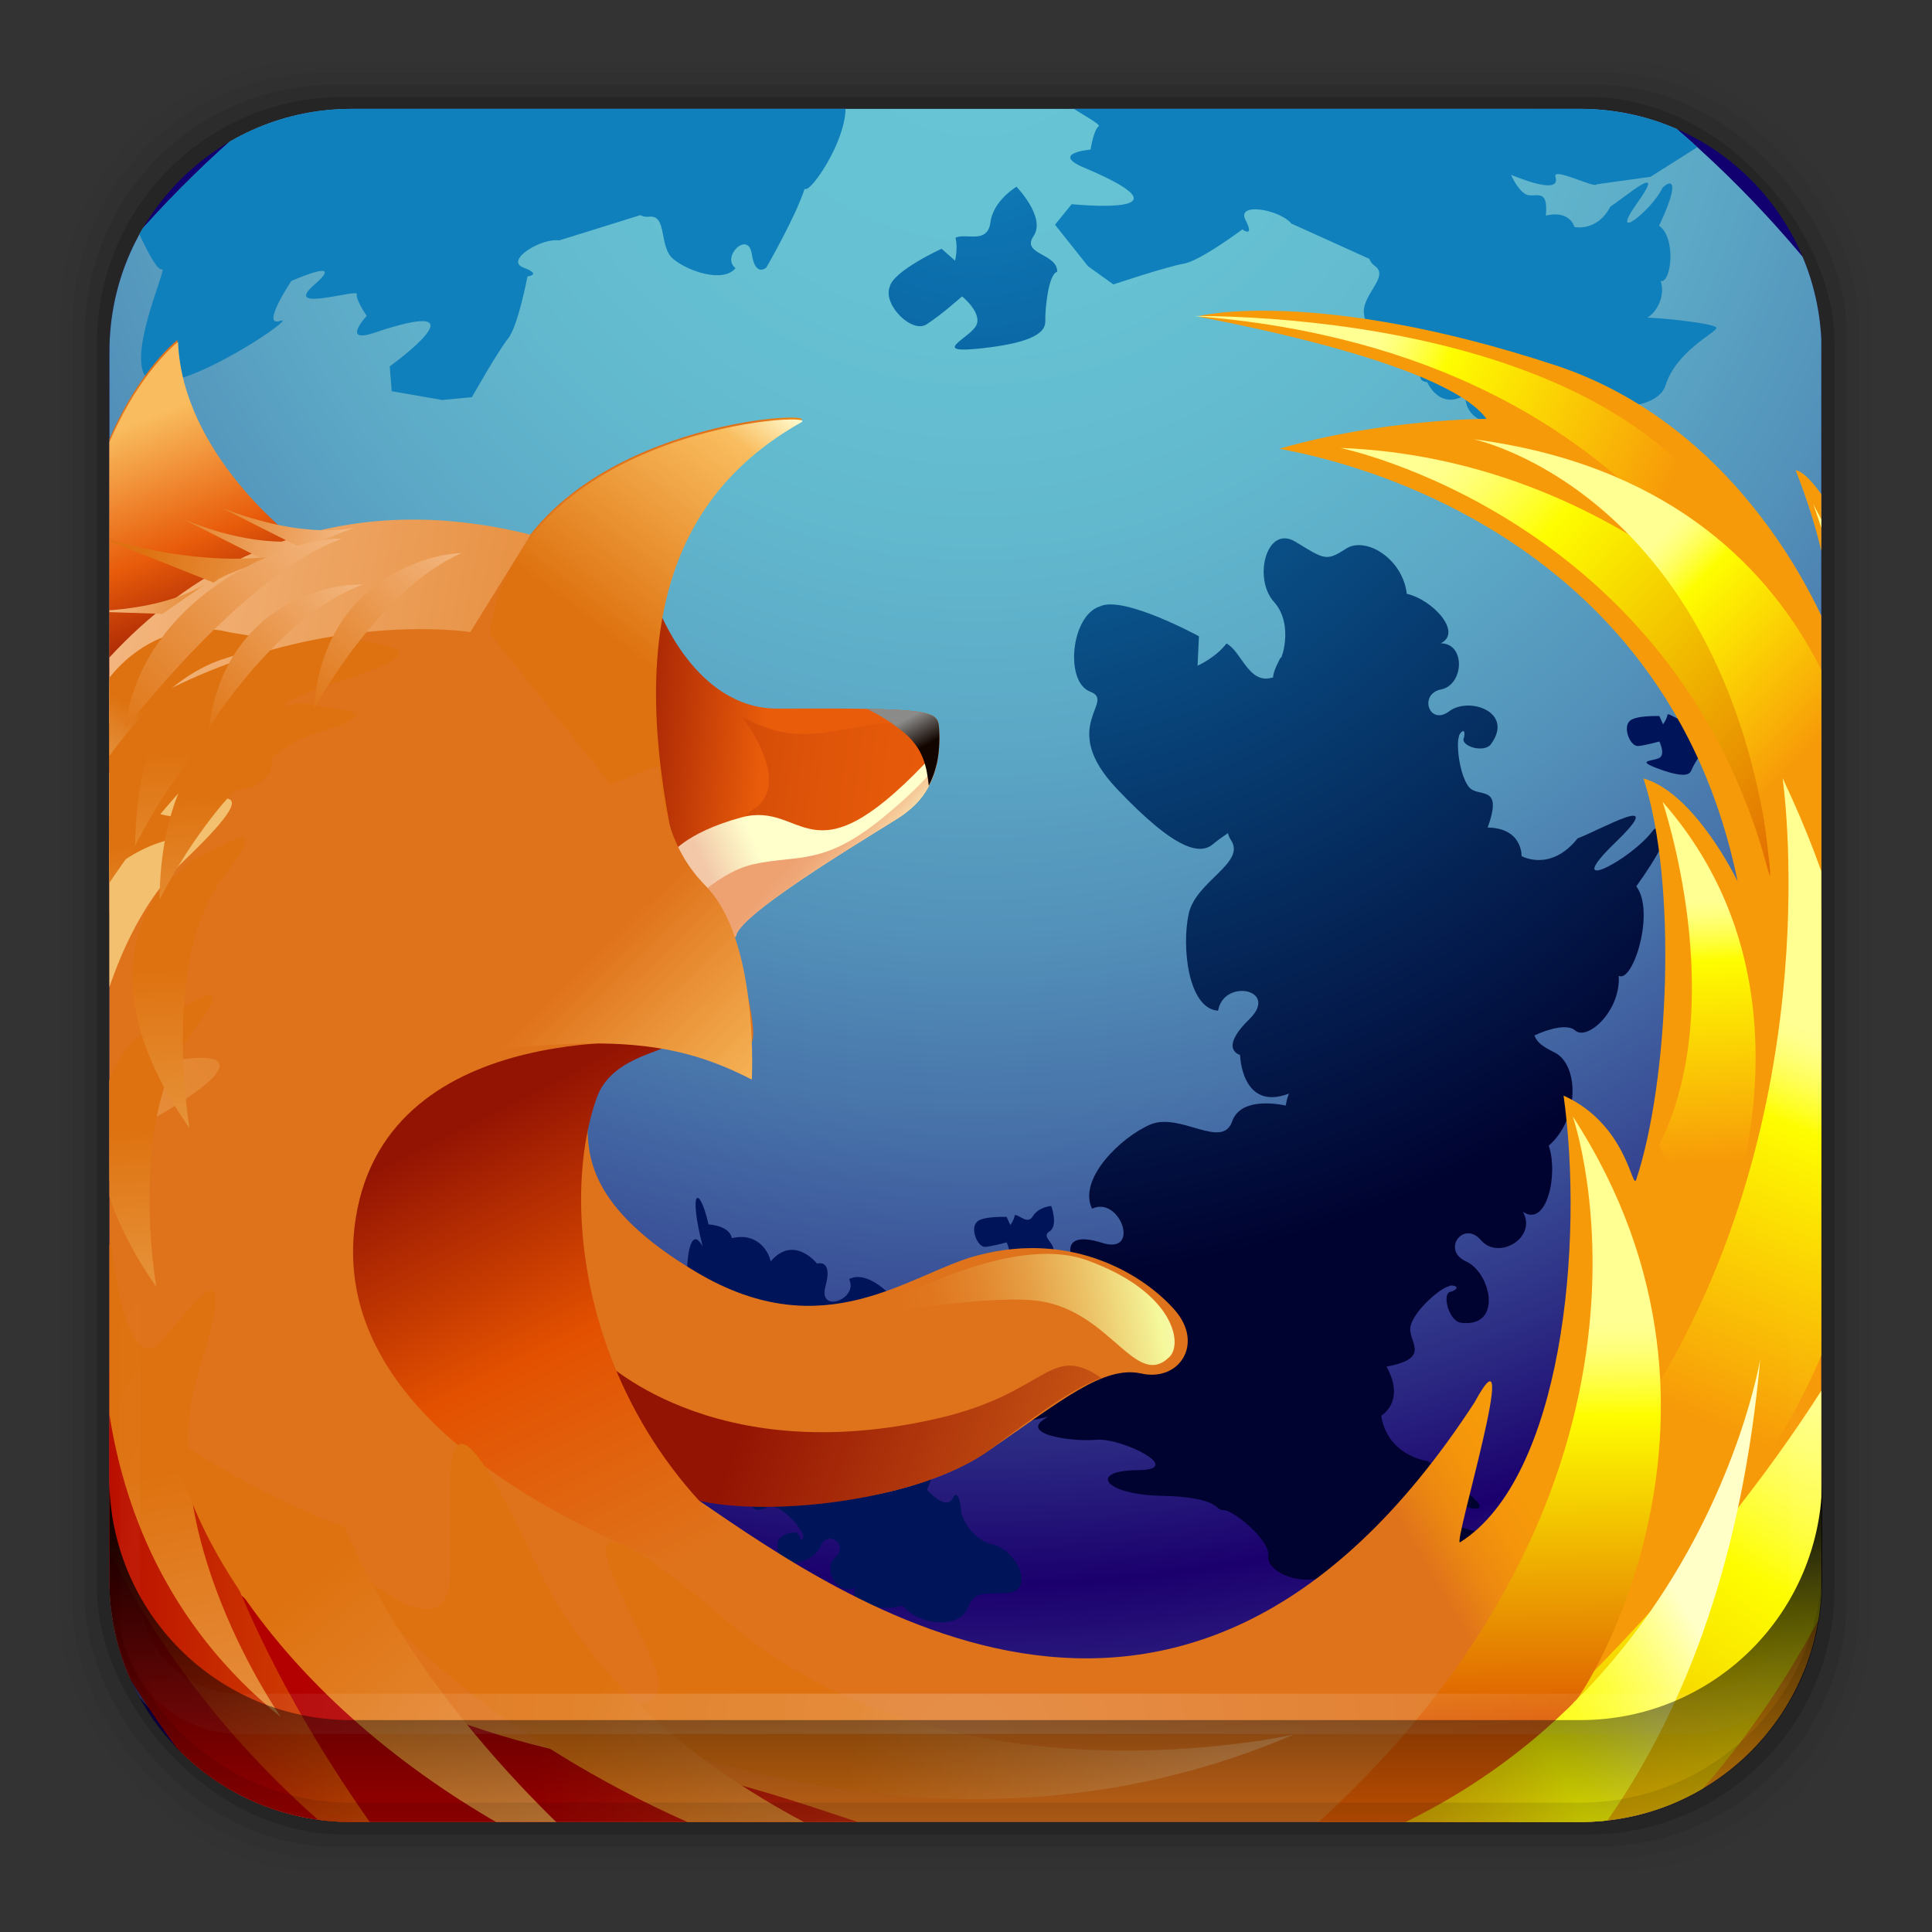<?xml version="1.0" encoding="UTF-8" standalone="no"?>
<svg
   xmlns:dc="http://purl.org/dc/elements/1.1/"
   xmlns:cc="http://creativecommons.org/ns#"
   xmlns:rdf="http://www.w3.org/1999/02/22-rdf-syntax-ns#"
   xmlns:svg="http://www.w3.org/2000/svg"
   xmlns="http://www.w3.org/2000/svg"
   xmlns:xlink="http://www.w3.org/1999/xlink"
   xmlns:sodipodi="http://sodipodi.sourceforge.net/DTD/sodipodi-0.dtd"
   xmlns:inkscape="http://www.inkscape.org/namespaces/inkscape"
   height="96"
   width="96"
   id="svg2"
   version="1.1"
   inkscape:version="0.91 r13725"
   sodipodi:docname="firefox.svg">
  <rect width="100%" height="100%" fill="#333333" stroke="none"/>
  <sodipodi:namedview
     pagecolor="#ffffff"
     bordercolor="#666666"
     borderopacity="1"
     objecttolerance="10"
     gridtolerance="10"
     guidetolerance="10"
     inkscape:pageopacity="0"
     inkscape:pageshadow="2"
     inkscape:window-width="640"
     inkscape:window-height="480"
     id="namedview428"
     showgrid="false"
     inkscape:zoom="1.2291667"
     inkscape:cx="-141.69145"
     inkscape:cy="140.30597"
     inkscape:current-layer="g280" />
  <defs
     id="defs4">
    <linearGradient
       inkscape:collect="always"
       id="linearGradient9704">
      <stop
         style="stop-color:#000000;stop-opacity:1;"
         offset="0"
         id="stop9706" />
      <stop
         style="stop-color:#000000;stop-opacity:0;"
         offset="1"
         id="stop9708" />
    </linearGradient>
    <clipPath
       id="XMLID_68_">
      <use
         xlink:href="#XMLID_8_"
         height="127.22"
         width="132.72"
         id="use7" />
    </clipPath>
    <radialGradient
       cy="90.17"
       r="42"
       gradientUnits="userSpaceOnUse"
       id="radialGradient14954"
       cx="48"
       gradientTransform="matrix(1.157 0 0 0.996 -33.405 960.54)">
      <stop
         stop-color="#fff"
         id="stop10" />
      <stop
         stop-color="#fff"
         stop-opacity="0"
         offset="1"
         id="stop12" />
    </radialGradient>
    <radialGradient
       cy="14.165"
       r="52.24"
       gradientUnits="userSpaceOnUse"
       id="radialGradient16501"
       cx="64.55"
       gradientTransform="matrix(0.938 0 0 0.94 -12.08 948.48)">
      <stop
         stop-color="#0f80bc"
         id="stop15" />
      <stop
         stop-color="#0a5f9e"
         offset="0.338"
         id="stop17" />
      <stop
         stop-color="#00145a"
         offset="1"
         id="stop19" />
    </radialGradient>
    <radialGradient
       cy="14.173"
       r="52.23"
       xlink:href="#radialGradient16501"
       gradientUnits="userSpaceOnUse"
       id="radialGradient16504"
       cx="64.55"
       gradientTransform="matrix(0.938 0 0 0.94 -12.08 948.48)" />
    <radialGradient
       cy="19.12"
       r="57.38"
       gradientUnits="userSpaceOnUse"
       id="radialGradient16507"
       cx="65.41"
       gradientTransform="matrix(0.938 0 0 0.94 -12.08 948.48)">
      <stop
         stop-color="#0f80bc"
         id="stop23" />
      <stop
         stop-color="#0b629b"
         offset="0.264"
         id="stop25" />
      <stop
         stop-color="#031747"
         offset="0.844"
         id="stop27" />
      <stop
         stop-color="#00022f"
         offset="1"
         id="stop29" />
    </radialGradient>
    <radialGradient
       cy="14.175"
       r="52.23"
       xlink:href="#radialGradient16501"
       gradientUnits="userSpaceOnUse"
       id="radialGradient16521"
       cx="64.55"
       gradientTransform="matrix(0.938 0 0 0.94 -12.08 948.48)" />
    <linearGradient
       x1="76.37"
       x2="93.23"
       xlink:href="#radialGradient16501"
       y1="16.592"
       y2="18.03"
       gradientUnits="userSpaceOnUse"
       id="linearGradient16525" />
    <linearGradient
       x1="38.492"
       x2="29.17"
       xlink:href="#radialGradient16501"
       y1="19.15"
       y2="32.832"
       gradientUnits="userSpaceOnUse"
       id="linearGradient16527" />
    <radialGradient
       cy="14.176"
       r="52.23"
       xlink:href="#radialGradient16501"
       gradientUnits="userSpaceOnUse"
       id="radialGradient16529"
       cx="64.55" />
    <radialGradient
       cy="14.172"
       r="52.24"
       xlink:href="#radialGradient16501"
       gradientUnits="userSpaceOnUse"
       id="radialGradient16531"
       cx="64.55" />
    <radialGradient
       cy="7.227"
       r="104.22"
       gradientUnits="userSpaceOnUse"
       id="radialGradient16533"
       cx="64.57">
      <stop
         stop-color="#67c5d5"
         id="stop37" />
      <stop
         stop-color="#66c2d3"
         offset="0.16"
         id="stop39" />
      <stop
         stop-color="#62b9ce"
         offset="0.28"
         id="stop41" />
      <stop
         stop-color="#5ca8c6"
         offset="0.385"
         id="stop43" />
      <stop
         stop-color="#5392ba"
         offset="0.483"
         id="stop45" />
      <stop
         stop-color="#4874aa"
         offset="0.576"
         id="stop47" />
      <stop
         stop-color="#3a5097"
         offset="0.665"
         id="stop49" />
      <stop
         stop-color="#2a2781"
         offset="0.749"
         id="stop51" />
      <stop
         stop-color="#1b006d"
         offset="0.815"
         id="stop53" />
      <stop
         stop-color="#596aad"
         offset="1"
         id="stop55" />
    </radialGradient>
    <clipPath
       clipPathUnits="userSpaceOnUse"
       id="clipPath16571">
      <path
         d="m17.469 961.77c-6.668 0-12.031 5.394-12.031 12.062v61.031c0 6.668 5.363 12.031 12.031 12.031h61.031c6.454 0 11.671-5.037 12-11.406v-62.281c-0.321-6.377-5.54-11.438-12-11.438h-61.031z"
         id="path58" />
    </clipPath>
    <linearGradient
       x1="54.24"
       x2="102.91"
       y1="93.58"
       y2="100.18"
       gradientUnits="userSpaceOnUse"
       id="linearGradient16577"
       gradientTransform="matrix(0.995 0.099 -0.099 0.995 10.384 -6.075)">
      <stop
         stop-color="#de7210"
         offset="0.056"
         id="stop61" />
      <stop
         stop-color="#f6c08f"
         offset="1"
         id="stop63" />
    </linearGradient>
    <linearGradient
       x1="39.01"
       x2="95.52"
       xlink:href="#linearGradient16577"
       y1="89.89"
       y2="107.65"
       gradientUnits="userSpaceOnUse"
       id="linearGradient16579"
       gradientTransform="matrix(0.99 0.145 -0.145 0.99 14.283 -5.835)" />
    <linearGradient
       x1="-601.47"
       x2="-574.6"
       xlink:href="#linearGradient16577"
       y1="628.96"
       y2="680.4"
       gradientUnits="userSpaceOnUse"
       id="linearGradient16581"
       gradientTransform="matrix(0.984 -0.18 0.18 0.984 500.95 -643.73)" />
    <linearGradient
       x1="88.33"
       x2="117.26"
       y1="117.37"
       y2="72.74"
       gradientUnits="userSpaceOnUse"
       id="linearGradient16583">
      <stop
         stop-color="#de5c01"
         id="stop68" />
      <stop
         stop-color="#fefd00"
         offset="0.736"
         id="stop70" />
      <stop
         stop-color="#fefe26"
         offset="0.778"
         id="stop72" />
      <stop
         stop-color="#fffe54"
         offset="0.837"
         id="stop74" />
      <stop
         stop-color="#ffff76"
         offset="0.889"
         id="stop76" />
      <stop
         stop-color="#ffff8b"
         offset="0.932"
         id="stop78" />
      <stop
         stop-color="#ffff92"
         offset="0.961"
         id="stop80" />
    </linearGradient>
    <linearGradient
       x1="105.16"
       x2="86.21"
       y1="22.738"
       y2="14.417"
       gradientUnits="userSpaceOnUse"
       id="linearGradient16585">
      <stop
         stop-color="#f79a09"
         id="stop83" />
      <stop
         stop-color="#fefd00"
         offset="0.736"
         id="stop85" />
      <stop
         stop-color="#fefe26"
         offset="0.778"
         id="stop87" />
      <stop
         stop-color="#fffe54"
         offset="0.837"
         id="stop89" />
      <stop
         stop-color="#ffff76"
         offset="0.889"
         id="stop91" />
      <stop
         stop-color="#ffff8b"
         offset="0.932"
         id="stop93" />
      <stop
         stop-color="#ffff92"
         offset="0.961"
         id="stop95" />
    </linearGradient>
    <linearGradient
       x1="117.88"
       x2="91.36"
       xlink:href="#linearGradient16583"
       y1="41.729"
       y2="17.11"
       gradientUnits="userSpaceOnUse"
       id="linearGradient16587" />
    <linearGradient
       x1="1.14"
       x2="-9.966"
       xlink:href="#linearGradient16585"
       y1="145.45"
       y2="133.96"
       gradientUnits="userSpaceOnUse"
       id="linearGradient16589"
       gradientTransform="matrix(1 -0.028 0.028 1 104.78 -104.62)" />
    <linearGradient
       x1="113.44"
       x2="119.69"
       xlink:href="#linearGradient16585"
       y1="55.834"
       y2="34.33"
       gradientUnits="userSpaceOnUse"
       id="linearGradient16591" />
    <linearGradient
       x1="-51.966"
       x2="-52.19"
       xlink:href="#linearGradient16585"
       y1="212.79"
       y2="196.43"
       gradientUnits="userSpaceOnUse"
       id="linearGradient16593"
       gradientTransform="matrix(0.999 -0.041 0.041 0.999 151.9 -153.91)" />
    <linearGradient
       x1="-172.72"
       x2="-161.46"
       xlink:href="#linearGradient16585"
       y1="332.08"
       y2="309.89"
       gradientUnits="userSpaceOnUse"
       id="linearGradient16595"
       gradientTransform="matrix(0.998 -0.071 0.071 0.998 254.6 -268.47)" />
    <linearGradient
       x1="99.21"
       x2="100.72"
       xlink:href="#linearGradient16583"
       y1="87.75"
       y2="63.17"
       gradientUnits="userSpaceOnUse"
       id="linearGradient16597"
       gradientTransform="matrix(0.998 -0.071 0.071 0.998 -10.967 13.651)" />
    <linearGradient
       x1="58.37"
       x2="105.88"
       y1="113.86"
       y2="85.47"
       gradientUnits="userSpaceOnUse"
       id="linearGradient16599">
      <stop
         stop-color="#b9120d"
         id="stop104" />
      <stop
         stop-color="#bb180d"
         offset="0.078"
         id="stop106" />
      <stop
         stop-color="#c0290c"
         offset="0.182"
         id="stop108" />
      <stop
         stop-color="#c8450a"
         offset="0.301"
         id="stop110" />
      <stop
         stop-color="#d36c08"
         offset="0.431"
         id="stop112" />
      <stop
         stop-color="#e29e05"
         offset="0.571"
         id="stop114" />
      <stop
         stop-color="#f4da02"
         offset="0.715"
         id="stop116" />
      <stop
         stop-color="#fefd00"
         offset="0.792"
         id="stop118" />
      <stop
         stop-color="#fefd07"
         offset="0.814"
         id="stop120" />
      <stop
         stop-color="#fefd1b"
         offset="0.846"
         id="stop122" />
      <stop
         stop-color="#fefe3c"
         offset="0.884"
         id="stop124" />
      <stop
         stop-color="#fffe69"
         offset="0.927"
         id="stop126" />
      <stop
         stop-color="#ffffa3"
         offset="0.974"
         id="stop128" />
      <stop
         stop-color="#ffffc7"
         offset="1"
         id="stop130" />
    </linearGradient>
    <linearGradient
       x1="64.48"
       x2="78.47"
       y1="56.3"
       y2="48.09"
       gradientUnits="userSpaceOnUse"
       id="linearGradient16601">
      <stop
         stop-color="#df731b"
         id="stop133" />
      <stop
         stop-color="#df731b"
         offset="0.545"
         id="stop135" />
      <stop
         stop-color="#ec8811"
         offset="0.701"
         id="stop137" />
      <stop
         stop-color="#f4950b"
         offset="0.859"
         id="stop139" />
      <stop
         stop-color="#f79a09"
         offset="1"
         id="stop141" />
    </linearGradient>
    <linearGradient
       x1="41.839"
       x2="52.697"
       y1="36.962"
       y2="37.892"
       gradientUnits="userSpaceOnUse"
       id="linearGradient16603">
      <stop
         stop-color="#941403"
         offset="0.011"
         id="stop144" />
      <stop
         stop-color="#e85c0a"
         offset="0.897"
         id="stop146" />
    </linearGradient>
    <linearGradient
       x1="24.45"
       x2="63.64"
       y1="33.953"
       y2="38.852"
       gradientUnits="userSpaceOnUse"
       id="linearGradient16605">
      <stop
         stop-color="#941403"
         offset="0.011"
         id="stop149" />
      <stop
         stop-color="#a32104"
         offset="0.136"
         id="stop151" />
      <stop
         stop-color="#c84107"
         offset="0.498"
         id="stop153" />
      <stop
         stop-color="#df5509"
         offset="0.789"
         id="stop155" />
      <stop
         stop-color="#e85c0a"
         offset="0.972"
         id="stop157" />
    </linearGradient>
    <linearGradient
       x1="48.731"
       x2="51.856"
       y1="44.32"
       y2="42.945"
       gradientUnits="userSpaceOnUse"
       id="linearGradient16607">
      <stop
         stop-color="#f2c8a9"
         id="stop160" />
      <stop
         stop-color="#ffc"
         offset="1"
         id="stop162" />
    </linearGradient>
    <linearGradient
       x1="38.768"
       x2="91.34"
       y1="82.58"
       y2="84.75"
       gradientUnits="userSpaceOnUse"
       id="linearGradient16609">
      <stop
         stop-color="#b30000"
         id="stop165" />
      <stop
         stop-color="#df731b"
         offset="1"
         id="stop167" />
    </linearGradient>
    <linearGradient
       x1="51.28"
       x2="78.69"
       y1="74.42"
       y2="84.21"
       gradientUnits="userSpaceOnUse"
       id="linearGradient16611">
      <stop
         stop-color="#941403"
         id="stop170" />
      <stop
         stop-color="#df731b"
         offset="1"
         id="stop172" />
    </linearGradient>
    <linearGradient
       x1="6.106"
       x2="32.828"
       gradientUnits="userSpaceOnUse"
       id="linearGradient16613"
       gradientTransform="matrix(0.999 0.049 -0.049 0.999 4.715 -1.24)">
      <stop
         stop-color="#b30000"
         offset="0.056"
         id="stop175" />
      <stop
         stop-color="#de5c01"
         offset="1"
         id="stop177" />
    </linearGradient>
    <linearGradient
       x1="209.72"
       x2="224.26"
       xlink:href="#linearGradient16577"
       y1="-130.66"
       y2="-85.62"
       gradientUnits="userSpaceOnUse"
       id="linearGradient16615"
       gradientTransform="matrix(0.993 0.119 -0.119 0.993 -207.27 181.29)" />
    <linearGradient
       x2="0"
       xlink:href="#linearGradient16577"
       y1="61.11"
       y2="111.45"
       gradientUnits="userSpaceOnUse"
       id="linearGradient16617"
       gradientTransform="matrix(0.999 0.045 -0.045 0.999 3.232 -0.697)" />
    <linearGradient
       x1="18.348"
       x2="12.886"
       y1="30.846"
       y2="16.85"
       gradientUnits="userSpaceOnUse"
       id="linearGradient16619">
      <stop
         stop-color="#941403"
         offset="0.011"
         id="stop182" />
      <stop
         stop-color="#e85c0a"
         offset="0.472"
         id="stop184" />
      <stop
         stop-color="#f9bd5f"
         offset="1"
         id="stop186" />
    </linearGradient>
    <linearGradient
       x1="41.704"
       x2="54.792"
       y1="34.06"
       y2="16.853"
       gradientUnits="userSpaceOnUse"
       id="linearGradient16621">
      <stop
         stop-color="#de7210"
         offset="0.197"
         id="stop189" />
      <stop
         stop-color="#f9bd5f"
         offset="0.843"
         id="stop191" />
      <stop
         stop-color="#fffccf"
         offset="1"
         id="stop193" />
    </linearGradient>
    <linearGradient
       x1="34.784"
       x2="48.05"
       y1="57.54"
       y2="84.08"
       gradientUnits="userSpaceOnUse"
       id="linearGradient16623">
      <stop
         stop-color="#941403"
         offset="0.017"
         id="stop196" />
      <stop
         stop-color="#e35100"
         offset="0.5"
         id="stop198" />
      <stop
         stop-color="#df731b"
         offset="1"
         id="stop200" />
    </linearGradient>
    <linearGradient
       x1="54.825"
       x2="58.14"
       y1="41.27"
       y2="44.27"
       gradientUnits="userSpaceOnUse"
       id="linearGradient16625">
      <stop
         stop-color="#eea272"
         id="stop203" />
      <stop
         stop-color="#efa777"
         offset="0.186"
         id="stop205" />
      <stop
         stop-color="#f2b585"
         offset="0.406"
         id="stop207" />
      <stop
         stop-color="#f6cd9c"
         offset="0.643"
         id="stop209" />
      <stop
         stop-color="#fceebb"
         offset="0.89"
         id="stop211" />
      <stop
         stop-color="#ffc"
         offset="1"
         id="stop213" />
    </linearGradient>
    <linearGradient
       x1="35.5"
       x2="50.721"
       y1="48.36"
       y2="63.893"
       gradientUnits="userSpaceOnUse"
       id="linearGradient16627">
      <stop
         stop-color="#df731b"
         offset="0.197"
         id="stop216" />
      <stop
         stop-color="#f9bd5f"
         offset="0.843"
         id="stop218" />
      <stop
         stop-color="#fffccf"
         offset="1"
         id="stop220" />
    </linearGradient>
    <linearGradient
       x2="0"
       xlink:href="#linearGradient16577"
       y1="-1065"
       y2="-1008"
       gradientUnits="userSpaceOnUse"
       id="linearGradient16629"
       gradientTransform="matrix(0.967 0.254 -0.254 0.967 -1076.7 855.23)" />
    <linearGradient
       x1="15.856"
       x2="-3.437"
       y1="36.413"
       y2="67.833"
       gradientUnits="userSpaceOnUse"
       id="linearGradient16631"
       gradientTransform="matrix(0.99 -0.08 0.095 1.173 -3.82 -4.947)">
      <stop
         stop-color="#de7210"
         offset="0.056"
         id="stop224" />
      <stop
         stop-color="#f2c06e"
         offset="1"
         id="stop226" />
    </linearGradient>
    <linearGradient
       x1="80.929"
       x2="60.43"
       y1="67.845"
       y2="71.76"
       gradientUnits="userSpaceOnUse"
       id="linearGradient16633">
      <stop
         stop-color="#fffaee"
         offset="0.005"
         id="stop229" />
      <stop
         stop-color="#f5f89b"
         offset="0.276"
         id="stop231" />
      <stop
         stop-color="#f3ed91"
         offset="0.31"
         id="stop233" />
      <stop
         stop-color="#ecc267"
         offset="0.467"
         id="stop235" />
      <stop
         stop-color="#e6a046"
         offset="0.618"
         id="stop237" />
      <stop
         stop-color="#e2872e"
         offset="0.761"
         id="stop239" />
      <stop
         stop-color="#e07820"
         offset="0.892"
         id="stop241" />
      <stop
         stop-color="#df731b"
         offset="1"
         id="stop243" />
    </linearGradient>
    <linearGradient
       x2="0"
       xlink:href="#linearGradient16631"
       y1="427.63"
       y2="475.32"
       gradientUnits="userSpaceOnUse"
       id="linearGradient16635"
       gradientTransform="matrix(0.992 0.126 -0.126 0.992 477.06 -332.39)" />
    <linearGradient
       x2="0"
       xlink:href="#linearGradient16631"
       y1="422.68"
       y2="470.37"
       gradientUnits="userSpaceOnUse"
       id="linearGradient16637"
       gradientTransform="matrix(0.932 0.362 -0.362 0.932 554.92 -207.71)" />
    <linearGradient
       x1="13.848"
       x2="0.569"
       y1="55.797"
       y2="75.72"
       gradientUnits="userSpaceOnUse"
       id="linearGradient16639"
       gradientTransform="matrix(0.81 -0.586 0.586 0.81 -28.537 20.331)">
      <stop
         stop-color="#de7210"
         offset="0.056"
         id="stop248" />
      <stop
         stop-color="#f2c072"
         offset="1"
         id="stop250" />
    </linearGradient>
    <linearGradient
       x1="21.04"
       x2="7.756"
       xlink:href="#linearGradient16639"
       y1="49.27"
       y2="69.19"
       gradientUnits="userSpaceOnUse"
       id="linearGradient16641"
       gradientTransform="matrix(0.81 -0.586 0.586 0.81 -28.537 20.331)" />
    <linearGradient
       x1="12.314"
       x2="6.504"
       y1="37.865"
       y2="48.709"
       gradientUnits="userSpaceOnUse"
       id="linearGradient16643">
      <stop
         stop-color="#de7210"
         offset="0.056"
         id="stop254" />
      <stop
         stop-color="#eed8a5"
         offset="1"
         id="stop256" />
    </linearGradient>
    <linearGradient
       x1="11.73"
       x2="5.921"
       xlink:href="#linearGradient16643"
       y1="44.492"
       y2="55.34"
       gradientUnits="userSpaceOnUse"
       id="linearGradient16645" />
    <linearGradient
       x1="18.313"
       x2="12.698"
       xlink:href="#linearGradient16639"
       y1="39.891"
       y2="53.833"
       gradientUnits="userSpaceOnUse"
       id="linearGradient16647" />
    <linearGradient
       x1="20.447"
       x2="7.168"
       xlink:href="#linearGradient16639"
       y1="33.1"
       y2="53.02"
       gradientUnits="userSpaceOnUse"
       id="linearGradient16649" />
    <linearGradient
       x1="21.341"
       x2="9.239"
       xlink:href="#linearGradient16639"
       y1="37.13"
       y2="55.28"
       gradientUnits="userSpaceOnUse"
       id="linearGradient16651" />
    <linearGradient
       x1="60.29"
       x2="61.24"
       y1="34.3"
       y2="36.01"
       gradientUnits="userSpaceOnUse"
       id="linearGradient16653">
      <stop
         stop-color="#8b8b89"
         id="stop263" />
      <stop
         stop-color="#120500"
         offset="1"
         id="stop265" />
    </linearGradient>
    <linearGradient
       x2="0"
       xlink:href="#linearGradient16577"
       y1="28.492"
       y2="23.25"
       gradientUnits="userSpaceOnUse"
       id="linearGradient16655" />
    <linearGradient
       x1="23.01"
       x2="33.993"
       xlink:href="#linearGradient16577"
       y1="34.751"
       y2="21.918"
       gradientUnits="userSpaceOnUse"
       id="linearGradient16657"
       gradientTransform="matrix(0.999 0.04 -0.04 0.999 0.996 -1.332)" />
    <linearGradient
       x1="15.509"
       x2="9.7"
       xlink:href="#linearGradient16643"
       y1="33.508"
       y2="44.35"
       gradientUnits="userSpaceOnUse"
       id="linearGradient16659" />
    <linearGradient
       x1="16.34"
       x2="27.07"
       xlink:href="#linearGradient16577"
       y1="35.805"
       y2="23.268"
       gradientUnits="userSpaceOnUse"
       id="linearGradient16661"
       gradientTransform="matrix(0.995 0.104 -0.104 0.995 3.786 -2.057)" />
    <linearGradient
       x1="13.372"
       x2="26.26"
       xlink:href="#linearGradient16577"
       y1="22.876"
       y2="24.641"
       gradientUnits="userSpaceOnUse"
       id="linearGradient16663"
       gradientTransform="matrix(0.996 0.09 -0.09 0.996 2.346 -2.346)" />
    <linearGradient
       x1="6.983"
       x2="25.18"
       xlink:href="#linearGradient16577"
       y1="23.11"
       y2="25.601"
       gradientUnits="userSpaceOnUse"
       id="linearGradient16665" />
    <linearGradient
       x1="15.881"
       x2="27.724"
       xlink:href="#linearGradient16577"
       y1="22.23"
       y2="23.85"
       gradientUnits="userSpaceOnUse"
       id="linearGradient16667"
       gradientTransform="matrix(0.996 0.09 -0.09 0.996 2.346 -2.346)" />
    <linearGradient
       x1="15.201"
       x2="4.521"
       xlink:href="#linearGradient16577"
       y1="26.94"
       y2="25.844"
       gradientUnits="userSpaceOnUse"
       id="linearGradient16669" />
    <linearGradient
       x1="10.945"
       x2="25.719"
       xlink:href="#linearGradient16577"
       y1="37.1"
       y2="19.835"
       gradientUnits="userSpaceOnUse"
       id="linearGradient16671"
       gradientTransform="matrix(0.995 0.104 -0.104 0.995 3.786 -2.057)" />
    <clipPath
       clipPathUnits="userSpaceOnUse"
       id="clipPath17685">
      <path
         d="m-8.341 969.55c-6.668 0-12.031 5.394-12.031 12.062v61.031c0 6.668 5.363 12.031 12.031 12.031h61.031c6.454 0 11.671-5.037 12-11.406v-62.281c-0.321-6.377-5.54-11.438-12-11.438h-61.031z"
         id="path277" />
    </clipPath>
    <ellipse
       cy="59.38"
       rx="58.22"
       ry="58.25"
       id="XMLID_8_"
       cx="63.755" />
    <linearGradient
       inkscape:collect="always"
       xlink:href="#linearGradient9704"
       id="linearGradient9710"
       x1="46.851"
       y1="1029.72"
       x2="46.851"
       y2="1050.142"
       gradientUnits="userSpaceOnUse" />
  </defs>
  <g
     transform="matrix(1 0 0 1 0 -956.36)"
     id="g280">
    <rect
       x="3"
       rx="12.724"
       y="959.35"
       fill-opacity="0.02"
       height="89.98"
       width="89.98"
       id="rect282" />
    <rect
       x="3.608"
       rx="12.552"
       y="959.96"
       fill-opacity="0.039"
       height="88.76"
       width="88.76"
       id="rect284" />
    <rect
       x="4.216"
       rx="12.38"
       y="960.57"
       fill-opacity="0.078"
       height="87.55"
       width="87.55"
       id="rect286" />
    <rect
       x="4.824"
       rx="12.208"
       y="961.18"
       fill-opacity="0.157"
       height="86.33"
       width="86.33"
       id="rect288" />
    <g
       clip-path="url(#clipPath16571)"
       id="g290">
      <ellipse
         cy="59.38"
         rx="59.34"
         ry="59.38"
         fill="#110070"
         cx="63.755"
         transform="matrix(0.938 0 0 0.94 -12.08 948.48)"
         id="ellipse292" />
      <ellipse
         cy="59.38"
         rx="58.22"
         ry="58.25"
         fill="url(#radialGradient16533)"
         cx="63.755"
         transform="matrix(0.938 0 0 0.94 -12.08 948.48)"
         id="ellipse294" />
      <path
         d="m39.889 1032.6c-0.068-0.297-0.804-1.159-1.368-1.352-0.562-0.193-1.114 0.831-1.476-0.869-1.188 0.683-1.7-0.188-1.7-0.188s-1.28 0.075-1.528 1.647c-0.61 0.723-2.172 3.353-1.342 0.618 0.836-2.752-0.882-0.216-1.041 1.166-0.298 0.614-0.802 0.676-0.485-2.086-1.1-0.381-1.662-2.94-1.059-2.989-0.701-0.979-0.15-2.476 0.433-2.396 0.583 0.075 1.585-1.279 1.554-1.593-0.031-0.313 0.452-0.09 0.422-2.197-0.031-2.113 0.795-2.636 0.862-0.869 0.071 1.76 1.12-0.576 1.012-1.472-0.109-0.892 0.105-2.909 0.744-1.717-0.744-2.95-0.157-3.066 0.29-1.103 1.119 0.089 1.157 0.686 1.157 0.686 1.239-0.306 1.833 0.63 1.929 1.155 1.148-1.359 2.308 0.107 2.308 0.107s0.8-0.266 0.417 1.128c-0.385 1.39 1.662 0.637 1.173-0.361 1.006-0.51 2.501 1.036 2.972 2.091 0.471 1.06-0.807 2.56 0.189 2.923 1.002 0.361 0.563 2.108 0.563 2.108s2.094 1.164 0.641 2.164l-0.495 1.189s0.947 1.06 1.27 0.429c0.323-0.632 0.437 0.642 0.437 0.642-0.121-0.226 0.233 1.313 1.538 1.636 1.311 0.321 2.142 2.398 0.686 2.424-1.45 0.023-1.563-0.016-1.956 0.833-0.391 0.845-2.243 0.875-3.202-0.219-1.02 0.346-2.834-0.1-2.3-0.918-0.88 0.514-1.711-0.867-1.023-1.483 0.688-0.614-0.386-1.409-0.748-0.529-0.357 0.879-2.255 1.313-2.123-0.183 0.039-0.444 1.051-0.703 1.064-0.333 0.185 0.428 0.26-0.035 0.184-0.09z"
         fill="url(#radialGradient16521)"
         id="path296" />
      <g
         transform="matrix(0.938 0 0 0.94 -12.08 948.48)"
         id="g298">
        <path
           d="m103.54 43.916c0.309 0.306 0.917 0.238 1.254 0.144 0.339-0.097 0.291-0.337 0.583-0.431 0.287-0.097 1.397 0.431 1.107 1.584-0.673 0.094-0.917 0.912-0.917 0.912s-0.673 0.287-1.013 0.144c-0.338-0.144-0.338-0.097-0.821-0.05-0.483 0.05-1.643-0.622-0.387-0.622 1.257 0-0.143-0.577-0.675-0.577-0.53 0-0.097-0.528 0.532-0.384-0.436-0.72-0.195-1.251 0.337-0.72z"
           fill="url(#radialGradient16529)"
           id="path300" />
        <path
           d="m99.188 46.524c-0.337 0.334 0.049 1.344 0.483 1.294 0.433-0.047 1.11-0.238 1.11-0.238s0.337 0.672 0 0.866c-0.337 0.19-1.319 0.106-0.047 0.575 1.304 0.479 1.64 0.334 1.737 0.094 0.097-0.238 0.53-1.054 0.773-1.006 0.193-0.431-0.676-0.815-0.192-1.105 0.479-0.288 0.096-1.343 0.096-1.343s-0.677 0.047-0.966 0.528c-0.29 0.48-0.674-0.047-0.964-0.047-0.049 0.287-0.243 0.527-0.243 0.527l-0.193-0.434c-0.001-0.001-1.354-0.047-1.594 0.289z"
           fill="url(#radialGradient16531)"
           id="path302" />
      </g>
      <path
         d="m72.496 992.97c-0.039-0.116 0.36-0.583 0.253 0.023-0.246 0.431 0.992 0.818 1.339 0.339 1.164-1.599-1.097-2.371-2.079-1.629-0.991 0.749-1.536-0.858-0.399-1.086 1.134-0.23 1.23-2.285-0.02-2.292 1.103-0.545-0.425-2.18-1.688-2.459-0.204-1.758-2.053-2.876-3.026-2.238-0.982 0.64-1.067 0.527-2.506-0.348-1.433-0.872-2.124 1.813-1.069 2.985 1.061 1.181 0.292 3.085 0.336 2.76 0 0-0.4 0.72-0.373 0.99-1.214 0.413-1.568-1.3-2.322-1.679-0.549 0.717-1.435 1.1-1.435 1.1l0.067-1.46s-3.768-2.057-4.926-1.481c-1.427 0.442-1.764 3.753-0.469 4.237 1.297 0.49-1.627 1.71 1.307 4.811 3.014 3.184 4.179 3.275 4.794 2.757 0.152-0.131 0.415-0.326 0.735-0.543 0.029 0.122 0.078 0.24 0.153 0.351 0.754 1.137-1.753 2.033-2.103 3.662-0.356 1.646-0.028 4.708 1.46 4.812 0.283-1.631 3.067-1.055 1.552 0.423-1.542 1.507-0.461 1.773-0.461 1.773s0.073 2.824 2.431 1.921c-0.068 0.162-0.124 0.368-0.157 0.594-0.659-0.133-2.271-0.336-2.665 0.791-0.497 1.422-2.602-0.481-4.075 0.157-1.466 0.634-3.606 2.715-2.885 4.178 1.385-0.658 2.445 2.309 0.51 1.7-1.941-0.611-1.564 0.548-1.564 0.548s-2.021 1.597-0.129 3.299c-0.727 0.111-2.019 0.922-1.583 2.702 0 0-0.83 0.031-0.942 1.623-2.708 0.547-2.543 1.39 1.532 0.466-1.644 0.856 1.15 1.258 2.388 1.144 1.24-0.112 4.495 1.496 2.05 1.512-2.45 0.014-1.72 1.217 1.214 1.274 2.929 0.06 2.622 0.741 3.057 0.711 0.435-0.03 2.33 1.468 2.227 2.298-0.106 0.831 1.985 1.694 3.345 0.741 0.069 0.864 3.645 0.19 4.174-1.368 3.872 0.593 3.783-0.131 2.921-0.592-1.939-0.297-5.497-2.88-1.638-1.552 3.839 1.327 0.141-1.044-0.871-1.955-2.204-0.43-2.317-2.272-2.317-2.272s1.218-0.695 0.257-2.432c2.382-0.443 0.944-1.283 1.211-2.083 0.267-0.803 1.476-1.826 1.891-1.909 0.079-0.108 0.727 0.021 0.126 0.266-0.52 0-0.151 1.472 0.471 1.548 2.103 0.257 1.488-2.495 0.252-3.049-1.238-0.558-0.127-2.072 0.743-1.053 0.87 1.017 2.808-0.125 2.081-1.414 1.156 0.803 1.779-1.795 1.287-3.286 1.546-1.344 1.496-4.023 0.3-4.622-0.588-0.294-0.872-0.485-1.015-0.851 0.71-0.337 1.652-0.585 2.022-0.253 0.601 0.544 2.275-0.957 2.169-2.713 0.704 0.387 1.826-3.192 0.873-4.445 2.182-3.058 1.594-3.335 0.864-2.823-1.097 1.525-4.702 3.35-1.908 0.647 2.713-2.624-0.721-0.635-1.871-0.209-1.352 1.697-2.786 0.882-2.786 0.882s0.061-1.391-1.685-1.419c0.807-2.231-0.493-1.425-0.948-2.035-0.456-0.608-0.62-2.096-0.48-2.477z"
         fill="url(#radialGradient16507)"
         id="path304" />
      <path
         d="m44.206 970.62c-0.339 0.885 1.105 2.322 1.83 1.86 0.727-0.465 1.768-1.393 1.768-1.393s1.104 0.889 0.658 1.522c-0.449 0.632-2.238 1.343 0.351 1.055 2.656-0.294 3.14-0.843 3.127-1.351-0.014-0.506 0.132-2.322 0.592-2.448 0.014-0.931-1.806-0.844-1.175-1.776 0.63-0.927-0.849-2.45-0.849-2.45s-1.152 0.676-1.296 1.775c-0.145 1.097-1.223 0.506-1.734 0.758 0.132 0.549-0.024 1.14-0.024 1.14l-0.667-0.591c0.001-0.001-2.412 1.098-2.58 1.9z"
         fill="url(#radialGradient16504)"
         id="path306" />
      <path
         d="m48.524 1017.1c-0.316 0.314 0.047 1.263 0.453 1.218 0.407-0.047 1.041-0.226 1.041-0.226s0.316 0.632 0 0.814c-0.318 0.179-1.237 0.101-0.046 0.54 1.222 0.451 1.54 0.316 1.631 0.09 0.089-0.226 0.496-0.993 0.723-0.949 0.183-0.405-0.634-0.765-0.181-1.036 0.453-0.274 0.093-1.266 0.093-1.266s-0.634 0.045-0.906 0.497c-0.272 0.45-0.634-0.047-0.906-0.047-0.046 0.271-0.225 0.496-0.225 0.496l-0.181-0.405c-0.001 0-1.27-0.046-1.496 0.271z"
         fill="url(#radialGradient16501)"
         id="path308" />
      <g
         transform="matrix(0.938 0 0 0.94 -12.08 948.48)"
         id="g310">
        <path
           d="m65.061 1.002c-0.912 0.203 0.613 3.503 0.613 3.503s-0.055 2.216 0.321 2.329c0.374 0.113 2.852 0.733 4.147 2.345 1.301 1.614 0.625 2.463-0.458 1.997-1.084-0.465-0.797 0.959-0.797 0.959s3.27 1.063 0.8 0.995c-2.475-0.066 1.666 1.741 1.393 1.93-0.273 0.191-0.429 1.231-0.429 1.231s-2.183 0.182-0.333 0.959c6.26 2.637-0.669 1.925-0.669 1.925l-0.884 1.087 1.749 2.194 1.345 0.962s2.833-0.945 3.716-1.093c0.884-0.146 3.114-1.815 3.114-1.815s0.669 0.478 0.169-0.497c-0.501-0.976 1.841-0.54 2.425 0.186l4.134 1.867c0.054 0.144 0.146 0.274 0.292 0.375 0.806 0.565-0.729 1.535-0.573 2.562 0.156 1.016 1.093 2.704 2.121 2.526-0.18-0.969 1.851-1.086 1.144-0.006-0.706 1.077 0.077 1.056 0.077 1.056s0.653 1.521 2.034 0.676c-0.056 0.464 0.227 1.397 1.413 1.459 0 0-0.126 0.506 0.848 0.865-0.132 1.737 0.424 1.792 0.561-0.846 0.245 1.157 0.992-0.471 1.141-1.25 0.15-0.784 1.756-2.505 1.322-0.984-0.431 1.508 4.735 2.06 5.308 0.259 0.578-1.815 2.637-2.763 2.699-3.038 0.062-0.281-4.583-0.712-4.07-0.493 0.514 0.219 1.47-0.948 1.115-1.986 0.576 0.116 0.83-2.301-0.083-2.927 1.143-2.405 0.651-2.48 0.182-2.001-0.57 1.205-2.922 3.023-1.327 0.783 1.609-2.263-0.653-0.284-1.438 0.208-0.689 1.341-1.899 1.08-1.899 1.08s-0.222-0.911-1.516-0.607c0.151-1.612-0.653-0.838-1.12-1.154-0.285-0.193-0.558-0.627-0.726-0.999 1.115 0.452 2.612 0.933 2.354 0.104-0.167-0.542 2.112 0.643 2.192 0.396l2.848-0.396 2.769-1.75c-17.692-15.814-38.019-14.976-38.019-14.976z"
           clip-path="url(#XMLID_68_)"
           fill="url(#linearGradient16525)"
           id="path312" />
        <path
           d="m38.752 6.095c-10.573 4.747-18.551 14.531-18.551 14.531s0.938 2.145 1.265 1.987c0.33-0.156-2.361 5.628-0.386 5.954 1.985 0.325 7.696-3.578 6.637-3.22-1.056 0.356 0.595-2.112 0.595-2.112s2.972-1.318 1.214 0.202c-1.743 1.511 2.318 0.187 2.255 0.496-0.064 0.311 0.525 1.147 0.525 1.147s-1.393 1.494 0.406 0.892c6.172-2.075 0.812 1.779 0.812 1.779l0.106 1.312 2.67 0.464 1.578-0.15s1.381-2.436 1.914-3.098c0.535-0.663 1.028-3.284 1.028-3.284s0.803-0.084-0.213-0.468c-1.016-0.385 0.972-1.583 1.886-1.434l4.303-1.336c0.138 0.068 0.292 0.103 0.47 0.082 0.985-0.114 0.489 1.603 1.294 2.25 0.796 0.644 2.627 1.264 3.283 0.469-0.784-0.594 0.674-2.011 0.86-0.751 0.187 1.249 0.767 0.723 0.767 0.723s1.543-2.654 2.036-4.177c0.27 0.377 2.788-3.309 2.025-5.067-0.771-1.78 0.479-3.456 0.34-3.715-0.143-0.256-0.896 0.528-0.34 0.34 0.561-0.192-1.589 0.772-1.874-2.061-0.288-2.89-0.707 0.243-0.985 1.169 0.377 1.508 4.29-6.093 4.29-6.093l5.044-2.057c0 0.004-11.481-0.957-25.254 5.226z"
           clip-path="url(#XMLID_68_)"
           fill="url(#linearGradient16527)"
           id="path314" />
      </g>
    </g>
    <g
       clip-path="url(#clipPath17685)"
       transform="matrix(1 0 0 1 25.809 -7.778)"
       id="g316">
      <g
         transform="matrix(0.827 0 0 0.829 -30.702 971.47)"
         id="g318">
        <path
           d="m125.32 43.084-1.426 9.15s-2.039-16.94-4.538-23.273c-3.83-9.704-5.534-9.626-5.545-9.612 2.565 6.519 2.1 10.021 2.1 10.021s-4.545-12.387-16.562-16.328c-14.232-4.665-21.482-2.979-21.428-2.914 0.054 0.066 14.709 2.562 17.308 6.133 0 0-6.225 0-12.42 1.785-0.28 0.08 22.793 2.882 27.51 25.938 0 0-2.529-5.277-5.657-6.173 2.057 6.258 1.529 18.133-0.43 24.035-0.252 0.759-0.51-3.281-4.369-5.021 1.236 8.857-0.074 22.905-6.219 26.775-0.479 0.301 3.852-13.868 0.871-8.39-17.797 27.287-38.956 11.04-47.538 5.249 6.888 1.688 14.205 0.472 18.441-2.423 4.275-2.922 6.804-5.058 9.075-4.553 2.27 0.507 3.781-1.771 2.018-3.792-1.765-2.025-6.051-4.808-11.849-3.291-4.089 1.071-9.156 5.595-16.891 1.014-6.599-3.91-6.554-7.085-6.554-9.108 0-2.024 1.8-5.1 5.076-4.595 2.934 0.453 1.388-1.27 4.545 0 0.86 0.346-0.086-4.129-1.31-6.996 2.357-4.919 10.004-6.381 10.575-6.812 1.034-0.782 0.465-1.172 0.818-2.35 0.33-1.097 0.541-4.062-8.017-3.243-3.938 0.377-6.443-4.726-7.264-5.965 0.266-1.577 0.693-3.018 1.271-4.338 0.587-1.203 1.228-2.305 1.868-3.139 0.2-0.261 0.374-0.49 0.532-0.703 1.276-1.488 2.842-2.76 4.722-3.818 0.981-0.554-10.969-0.035-16.346 6.974-1.443 0.188-3.423-0.228-5.636-0.228-2.774 0-4.953 0.303-6.97 0.81-0.323 0.081-0.844 0.037-1.481-0.115-1.775-1.839-6.797-6.259-7.027-12.254 0 0-7.302 5.612-6.209 20.912-0.096 8.461-2.594 6.042-3.879 10.634-0.598 2.176 0.899 3.815 0.899 3.879-0.002 0.033 1.796-1.946 1.796-1.946s-11.323 19.617 3.3 44.66c12.604 21.589 33.755 31.13 55.703 29.272 3.839-0.25 7.706-0.822 11.564-1.754 51.133-12.363 45.573-74.107 45.573-74.107z"
           fill="url(#linearGradient16601)"
           id="path320" />
        <path
           d="m45.469 27.61s2.21 6.039 7.167 6.019c9.457-0.038 9.646 0.093 9.707 1.243 0.188 3.5-1.54 4.647-2.201 5.145-0.663 0.497-9.668 5.718-9.999 7.211-0.331 1.492-10.391-14.198-10.391-14.198l5.717-5.42z"
           fill="url(#linearGradient16603)"
           id="path322" />
        <path
           d="m50.504 34.12s3.072 3.922 0.749 5.491c-2.838 1.916 4.012 2.335 6.494 0.942s4.006-3.44 4.093-3.745 0.902-3.054-4.279-2.096c-3.276 0.606-4.476 0.746-7.057-0.592z"
           fill="url(#linearGradient16605)"
           id="path324" />
        <path
           d="m60.143 40.017c0.502-0.378 1.616-1.137 2.042-3.011-0.311 0.126-0.34-0.23-0.707-0.076-6.955 7.255-7.221 2.203-11.017 3.22-3.46 0.947-4.237 2.246-4.383 2.347 0.051 0.073 0.104 0.148 0.155 0.221 0.997 0.506 1.953 2.122 2.671 3.564 0.702 0.836 1.173 1.248 1.241 0.945 0.33-1.493 9.335-6.714 9.998-7.21z"
           fill="url(#linearGradient16607)"
           id="path326" />
        <path
           d="m8.18 45.782c-1.42 2.979-10.532 18.377 4.339 44.005 14.552 25.084 39.737 33.276 65.45 27.71 7.34-1.588 15.803-7.331 21.196-11.545-3.465-8.738-1.414-8.41-3.271-7.26-20.714 12.82-37.18 0.174-49.924-1.443-46.883-5.942-37.625-51.558-37.625-51.558l-0.165 0.093z"
           fill="url(#linearGradient16609)"
           id="path328" />
        <path
           d="m47.219 80.933c4.419 1.325 14.06 0.183 18.201-2.897 2.79-2.074 4.898-3.638 6.671-4.292-3.134-2.129-3.184 0.889-9.774 2.415-13.728 3.185-20.393-3.695-20.393-3.695 0.972 5.444 4.372 8.095 5.902 9.036-0.406-0.36-0.619-0.571-0.607-0.567z"
           fill="url(#linearGradient16611)"
           id="path330" />
        <path
           d="m32.332 105.79s-11.428-12.896-14.618-27.338c-4.704-4.443-8.042-8.2-10.259-10.917 1.28 10.277 6.52 26.232 24.877 38.255z"
           fill="url(#linearGradient16613)"
           id="path332" />
        <path
           d="m22.799 94.082s-7.887-11.228-4.93-20.762c2.66-8.571-0.565-3.472-2.441-1.64-1.895 1.851-2.869-5.464-2.821-6.307 0.003-0.018 0.001-0.026-0.001-0.027-0.119-0.025-3.754 17.526 10.193 28.736z"
           fill="url(#linearGradient16615)"
           id="path334" />
        <path
           d="m11.115 84.294s-1.798-22.788 3.885-26.009c9.025-5.115 0.753-3.919-1.864-2.499-2.645 1.433-2.4-8-2.026-8.896 0.367-0.883-9.315 8.918 0.005 37.404z"
           fill="url(#linearGradient16617)"
           id="path336" />
        <path
           d="m50.601 17.239s-7.145 7.257-7.092 7.282c0.054 0.026 0.205 9.315 0.438 11.948 0.856 1.011 3.524 7.588 1.482 6.128-2.086-1.49-0.582-1.522-0.4-0.765 0.005 0.025 0.005 0.037 0 0.037-0.138 0.064-5.185-10.923 5.572-24.63z"
           fill="#a40000"
           id="path338" />
        <path
           d="m16.613 11.647s-7.594 5.825-6.143 21.805c5.878-5.277 14.19-9.222 14.19-9.222-1.395-0.878-7.794-5.997-8.047-12.583z"
           fill="url(#linearGradient16619)"
           id="path340" />
        <path
           d="m35.328 29.122 11.406 14.185c-3.291-13.93-0.761-22.288 7.34-26.847 1.199-0.676-16.925 0.243-18.746 12.662z"
           fill="url(#linearGradient16621)"
           id="path342" />
        <path
           d="m27.292 64.164c1.945-12.256 19.002-10.454 19.002-10.454-0.761 0.565-3.683 0.903-4.52 3.241-2.762 7.719-0.128 24.581 17.078 31.653 1.815 0.748-34.434-6.328-31.56-24.44z"
           fill="url(#linearGradient16623)"
           id="path344" />
        <path
           d="m62.087 37.338c-0.084-0.015-0.158-0.013-0.195 0.037-0.21 0.281-1.021 1.239-2.95 2.81-3.583 2.915-5.093 2.177-7.762 2.774-1.215 0.271-2.37 1.087-3.148 1.741 0.315 0.509 0.609 1.057 0.871 1.582 0.702 0.836 1.173 1.248 1.241 0.945 0.331-1.493 9.336-6.714 9.999-7.211 0.47-0.353 1.468-1.054 1.944-2.678z"
           fill="url(#linearGradient16625)"
           id="path346" />
        <path
           d="m51.09 55.865c0.1-2.59-0.081-8.881-2.774-11.611-2.057-2.085-2.54-4.474-2.816-7.201-22.363 8.353-25.556 19.272-23.32 18.917 17.886-2.835 22.914-3.182 28.91-0.105z"
           fill="url(#linearGradient16627)"
           id="path348" />
        <path
           d="m3.411 71.171s1.554-20.192 11.661-27.582c7.935-5.805 1.773-3.696-1.291-3.456-3.231 0.256-4.954 2.221-4.331 1.498 0.027-0.03 0.036-0.047 0.031-0.055-0.106-0.125-7.584 6.15-6.07 29.595z"
           fill="url(#linearGradient16629)"
           id="path350" />
        <path
           d="m2.347 55.658s5.416-17.192 16.362-17.047c7.259 0.097 1.501-6.134-0.695-7.081-2.291-0.981-2.839-0.943-3.374-0.469-0.802 0.71-8.004 0.436-12.293 24.597z"
           fill="url(#linearGradient16631)"
           id="path352" />
        <path
           d="m76.185 72.486c0.823-0.807 0.249-3.903-4.924-5.78-4.694-1.705-12.021 2.63-14.195 3.486 0 0 8.299-1.555 11.411-1.037 4.218 0.702 5.7 5.301 7.708 3.331z"
           fill="url(#linearGradient16633)"
           id="path354" />
        <path
           d="m10.342 66.822s-0.899-16.902 6.676-24.121c5.947-5.67 1.069-3.255-1.444-2.724-2.65 0.562-3.865 2.377-3.426 1.71 0.019-0.028 0.023-0.043 0.019-0.049-0.103-0.091-5.619 5.919-1.825 25.184z"
           fill="url(#linearGradient16635)"
           id="path356" />
        <path
           d="m4.508 61.453s3.201-16.621 12.293-21.801c7.138-4.069 1.823-2.901-0.745-2.991-2.708-0.093-4.324 1.375-3.738 0.834 0.025-0.022 0.033-0.037 0.03-0.042-0.076-0.115-6.878 4.389-7.84 24z"
           fill="url(#linearGradient16637)"
           id="path358" />
        <path
           d="m15.303 68.275s-1.75-10.074 2.021-15.033c3.01-3.957 0.367-2.021-1.03-1.451-1.458 0.596-2.011 1.771-1.812 1.34 0.193-0.421-6.488 4.756 0.821 15.144z"
           fill="url(#linearGradient16639)"
           id="path360" />
        <path
           d="m17.303 58.775s-1.75-10.074 2.021-15.033c3.01-3.957 0.367-2.021-1.03-1.451-1.458 0.596-2.011 1.771-1.812 1.34 0.193-0.421-6.488 4.756 0.821 15.144z"
           fill="url(#linearGradient16641)"
           id="path362" />
        <path
           d="m6.725 45.003s4.087-8.375 9.52-10.024c4.336-1.315 1.35-1.296 0.014-1.622-1.396-0.338-2.431 0.234-2.054 0.022 0.368-0.207-7.33 0.049-7.48 11.624z"
           fill="url(#linearGradient16643)"
           id="path364" />
        <path
           d="m6.142 51.631s4.087-8.375 9.52-10.024c4.336-1.315 1.35-1.296 0.014-1.622-1.396-0.338-2.431 0.234-2.054 0.022 0.367-0.208-7.331 0.049-7.48 11.624z"
           fill="url(#linearGradient16645)"
           id="path366" />
        <path
           d="m9.109 49.803s7.209-14.774 16.794-17.684c7.65-2.32 2.382-2.287 0.024-2.86-2.462-0.597-4.288 0.414-3.624 0.039 0.65-0.367-12.93 0.085-13.194 20.505z"
           fill="url(#linearGradient16647)"
           id="path368" />
        <path
           d="m14.037 41.846s4.484-9.189 10.445-10.999c4.758-1.443 1.481-1.422 0.015-1.779-1.532-0.371-2.667 0.257-2.254 0.024 0.404-0.228-8.042 0.053-8.206 12.754z"
           fill="url(#linearGradient16649)"
           id="path370" />
        <path
           d="m15.499 45.092s4.087-8.375 9.52-10.024c4.336-1.315 1.35-1.296 0.014-1.622-1.396-0.338-2.431 0.234-2.054 0.022 0.367-0.208-7.331 0.049-7.48 11.624z"
           fill="url(#linearGradient16651)"
           id="path372" />
        <path
           d="m62.344 34.872c-0.047-0.873-0.176-1.158-4.356-1.229 0.479 0.217 1.305 0.652 2.214 1.398 1.201 0.984 1.396 2.081 1.52 3.217 0.407-0.774 0.705-1.841 0.622-3.386z"
           fill="url(#linearGradient16653)"
           id="path374" />
        <path
           d="m37.802 23.206-3.625 5.833s-14.496-2.273-26.785 9.616c-1.016 0.982 8.038-21.023 30.41-15.449z"
           fill="url(#linearGradient16655)"
           id="path376" />
        <path
           d="m24.784 33.646s3.863-7.172 8.872-9.339c-2.589 0.082-8.403 2.106-8.872 9.339z"
           fill="url(#linearGradient16657)"
           id="path378" />
        <path
           d="m9.92 40.646s4.087-8.375 9.52-10.024c4.336-1.315 1.35-1.296 0.014-1.622-1.396-0.338-2.431 0.234-2.054 0.022 0.368-0.207-7.331 0.049-7.48 11.624z"
           fill="url(#linearGradient16659)"
           id="path380" />
        <path
           d="m18.482 34.745s4.217-6.751 9.235-8.548c-2.527-0.083-8.323 1.526-9.235 8.548z"
           fill="url(#linearGradient16661)"
           id="path382" />
        <path
           d="m25.712 23.214s-3.18 1.389-8.787-0.942l4.999 2.513 3.788-1.571z"
           fill="url(#linearGradient16663)"
           id="path384" />
        <path
           d="m24.175 24.105s-4.238 1.642-12.394-0.802l6.977 2.776c0.863-0.798 5.417-1.974 5.417-1.974z"
           fill="url(#linearGradient16665)"
           id="path386" />
        <path
           d="m27.268 22.759s-2.813 0.856-8.009-1.154l4.999 2.513c0.528-0.467 3.01-1.359 3.01-1.359z"
           fill="url(#linearGradient16667)"
           id="path388" />
        <path
           d="m18.496 25.993s-2.09 1.735-7.443 1.806l4.63 0.151 2.813-1.957z"
           fill="url(#linearGradient16669)"
           id="path390" />
        <path
           d="m13.411 34.871s7.153-9.318 13.044-11.428c-2.968-0.097-11.975 3.186-13.044 11.428z"
           fill="url(#linearGradient16671)"
           id="path392" />
      </g>
      <g
         transform="matrix(0.827 0 0 0.829 -30.702 971.47)"
         id="g394">
        <path
           d="m124.2 50.76s0.771 17.288-23.244 41.304c-2.669 2.668-17.16 16.244-16.65 20.317 0.179 1.439 38.021-5.805 39.894-61.621z"
           fill="url(#linearGradient16583)"
           id="path396" />
        <path
           d="m77.64 10.096c28.926 2.222 34.528 23.021 34.53 21.748 0.073-20.22-27.444-21.755-34.53-21.748z"
           fill="url(#linearGradient16585)"
           id="path398" />
        <path
           d="m86.449 18.003s20.053 4.099 25.709 25.354c0.75 2.815-2.416-17.267-1.439-15.361 0.975 1.916-8.071-9.358-24.27-9.993z"
           fill="url(#linearGradient16587)"
           id="path400" />
        <path
           d="m94.464 17.483s18.11 3.775 18.29 32.509c0.127 20.338 3.141 7.635 6.131 3.064 2.578-3.948 0.816-8.76 0.754-8.748-0.01 0.003-1.305-3.743-0.432-2.156 0.039 0.07-1.216-1.034-1.207-1.035 0.201-0.03-0.697-20.652-23.536-23.634z"
           fill="url(#linearGradient16589)"
           id="path402" />
        <path
           d="m114.86 21.376s6.505 16.945-0.389 25.371c-2.25 2.75-2.502 16.839 0.247 15.545 2.756-1.296 2.157 7.481 1.796 8.48-0.008 0.019-0.01 0.028-0.006 0.031 0.18 0.111 13.592-21.66-1.648-49.427z"
           fill="url(#linearGradient16591)"
           id="path404" />
        <path
           d="m105.81 39.215s4.095 11.989-0.193 20.56l3.244 7.245c2.379-5.844 5.408-18.203-3.051-27.805z"
           fill="url(#linearGradient16593)"
           id="path406" />
        <path
           d="m113.02 37.789s2.832 19.03-7.387 36.208c0.158 3.973-0.539 7.569-1.496 10.532 0.445 0.586 1.041 0.987 1.827 1.057-0.347 0.32-0.692 0.62-1.026 0.904-0.614 0.271-1.243 0.558-1.852 0.853-0.13 0.303-0.261 0.597-0.389 0.879 0.68-0.477 1.438-1.056 2.24-1.731 2.087-0.922 3.965-1.638 3.961-1.642 0 0-0.383 0.143-1.303 0.478-0.619 0.225-1.16 0.301-1.632 0.259 7.892-7.192 18.706-23.275 7.057-47.797zm-11.907 50.59c-0.902 0.529-1.558 1.025-1.698 1.408-0.103 0.279 0.512 0.118 1.575-0.479 0.055-0.319 0.1-0.632 0.123-0.929z"
           fill="url(#linearGradient16595)"
           id="path408" />
        <path
           d="m100.41 58.065s8.057 22.932-17.693 44.432c-1.519 1.269 10.452 0.726 11.5 0.25 3.086-1.402 6.733-10.757 6.303-9.637-0.427 1.119 11.957-16.536-0.11-35.045z"
           fill="url(#linearGradient16597)"
           id="path410" />
        <path
           d="m111.68 72.61s-4.86 29.744-38.461 32.137c-13.157 0.938-32.048-2.141-30.375 2.877 0.519 1.556 2.992 8.043 8.636 9.548 15.275 4.075 55.915 2.741 60.2-44.562z"
           fill="url(#linearGradient16599)"
           id="path412" />
      </g>
      <g
         transform="matrix(0.827 0 0 0.829 -30.702 971.47)"
         id="g414">
        <path
           d="m83.657 95.119s-20.559 4.697-33.878-6.641c-12.187-10.377-6.141-1.643-4.488 2.665 1.698 4.418-7.853 1.042-9.289 0.332-1.431-0.701 22.623 14.384 47.655 3.644z"
           fill="url(#linearGradient16577)"
           id="path416" />
        <path
           d="m70.408 106.32s-24.525-4.82-32.29-21.438c-6.635-14.197-4.879-3.779-5.178 0.962-0.314 4.877-7.191-1.783-8.11-2.942-0.026-0.028-0.044-0.047-0.046-0.042-0.137 0.09 12.649 20.134 45.624 23.46z"
           fill="url(#linearGradient16579)"
           id="path418" />
        <path
           d="m43.617 104.18s-11.714-9.073-16.995-21.514c-4.438-1.542-10.339-5.067-10.456-5.67 1.875 9.667 11.746 20.954 27.451 27.184z"
           fill="url(#linearGradient16581)"
           id="path420" />
      </g>
      <path
         d="m-13.854 1050.3c-3.324 0-6-2.676-6-6v-2-68-2c0-0.335 0.041-0.651 0.094-0.969 0.049-0.296 0.097-0.597 0.188-0.875 0.01-0.03 0.021-0.064 0.031-0.094 0.099-0.288 0.235-0.547 0.375-0.812 0.145-0.274 0.316-0.536 0.5-0.781 0.184-0.246 0.374-0.473 0.594-0.688 0.44-0.428 0.943-0.815 1.5-1.094 0.279-0.14 0.573-0.247 0.875-0.344-0.256 0.1-0.487 0.236-0.719 0.375-0.007 0.004-0.024-0.005-0.031 0-0.032 0.019-0.062 0.043-0.094 0.062-0.12 0.077-0.231 0.164-0.344 0.25-0.106 0.081-0.213 0.161-0.312 0.25-0.178 0.161-0.347 0.345-0.5 0.531-0.108 0.13-0.218 0.265-0.312 0.406-0.025 0.038-0.038 0.086-0.062 0.125-0.065 0.103-0.13 0.205-0.188 0.312-0.101 0.195-0.206 0.416-0.281 0.625-0.008 0.022-0.024 0.041-0.031 0.062-0.032 0.092-0.036 0.187-0.062 0.281-0.03 0.107-0.07 0.203-0.094 0.312-0.073 0.342-0.125 0.698-0.125 1.062v2 68 2c0 2.782 2.218 5 5 5h2 68 2c2.782 0 5-2.218 5-5v-2-68-2c0-0.364-0.052-0.721-0.125-1.062-0.044-0.207-0.088-0.398-0.156-0.594-0.008-0.022-0.023-0.041-0.031-0.062-0.063-0.174-0.138-0.367-0.219-0.531-0.042-0.083-0.079-0.17-0.125-0.25-0.055-0.097-0.127-0.188-0.188-0.281-0.094-0.141-0.205-0.276-0.312-0.406-0.143-0.174-0.303-0.347-0.469-0.5-0.011-0.01-0.02-0.021-0.031-0.031-0.138-0.126-0.285-0.234-0.438-0.344-0.103-0.073-0.204-0.153-0.312-0.219-0.007-0.005-0.024 0.004-0.031 0-0.232-0.139-0.463-0.275-0.719-0.375 0.302 0.097 0.596 0.204 0.875 0.344 0.557 0.279 1.06 0.666 1.5 1.094 0.22 0.214 0.409 0.442 0.594 0.688 0.184 0.246 0.355 0.508 0.5 0.781 0.14 0.265 0.276 0.525 0.375 0.812 0.01 0.031 0.021 0.063 0.031 0.094 0.09 0.278 0.139 0.579 0.188 0.875 0.052 0.318 0.094 0.634 0.094 0.969v2 68 2c0 3.324-2.676 6-6 6h-72z"
         fill="url(#radialGradient14954)"
         opacity="0.2"
         id="path422" />
    </g>
    <path
       d="m5.432 1029.8v5.066c0 6.668 5.364 12.032 12.032 12.032h61.049c6.668 0 12.032-5.364 12.032-12.032v-5.066c0 6.668-5.364 12.032-12.032 12.032h-61.049c-6.668 0-12.032-5.364-12.032-12.032z"
       id="path424"
       style="fill:url(#linearGradient9710);fill-opacity:1"
       fill-opacity="0.294" />
    <path
       d="m5.432 1033.9v1.013c0 6.668 5.364 12.032 12.032 12.032h61.049c6.668 0 12.032-5.364 12.032-12.032v-1.013c0 6.668-5.364 12.032-12.032 12.032h-61.049c-6.668 0-12.032-5.364-12.032-12.032z"
       id="path426"
       fill-opacity="0.098" />
  </g>
</svg>
